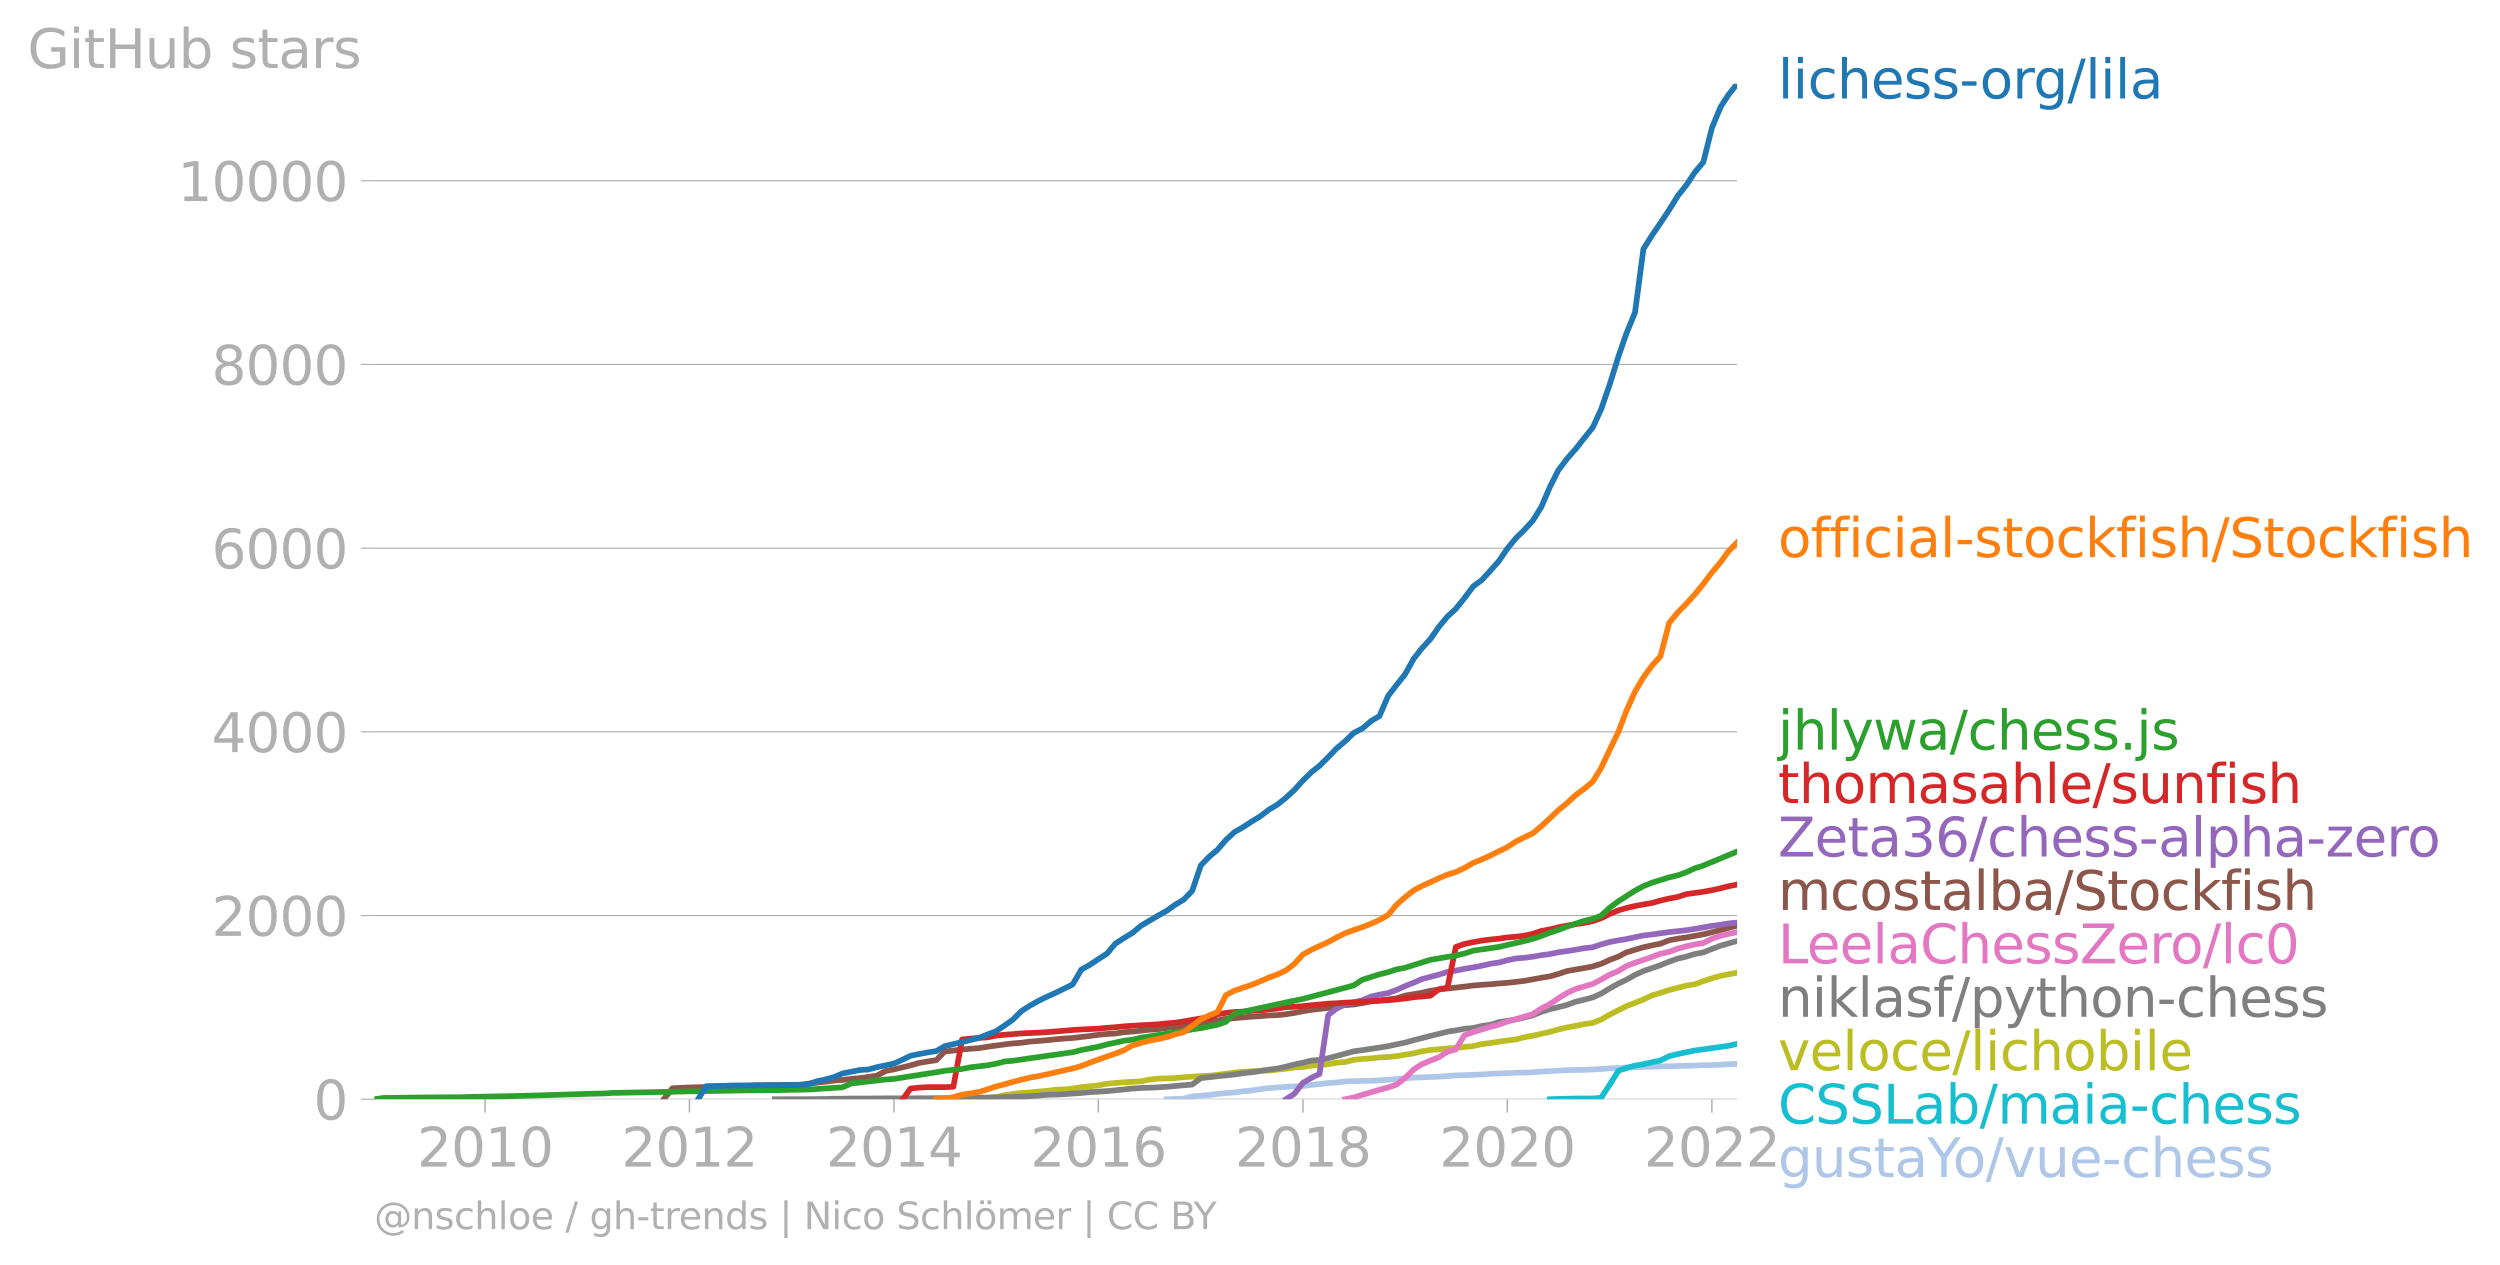 <svg xmlns:xlink="http://www.w3.org/1999/xlink" width="873.479" height="442.11" viewBox="0 0 655.109 331.582" xmlns="http://www.w3.org/2000/svg"><defs><style>*{stroke-linejoin:round;stroke-linecap:butt}</style></defs><g id="figure_1"><path d="M0 331.582h655.109V0H0v331.582z" style="fill:none" id="patch_1"/><g id="axes_1"><path d="M98.073 288.055h357.12V21.943H98.073v266.112z" style="fill:none" id="patch_2"/><g id="matplotlib.axis_1"><g id="xtick_1"><g id="line2d_1"><defs><path id="m189b2fe881" d="M0 0v3.5" style="stroke:#b0b0b0;stroke-width:.4"/></defs><use xlink:href="#m189b2fe881" x="127.118" y="288.055" style="fill:#b0b0b0;stroke:#b0b0b0;stroke-width:.4"/></g><g style="fill:#b0b0b0" transform="matrix(.14 0 0 -.14 109.303 305.693)" id="text_1"><defs><path id="DejaVuSans-32" d="M1228 531h2203V0H469v531q359 372 979 998 621 627 780 809 303 340 423 576 121 236 121 464 0 372-261 606-261 235-680 235-297 0-627-103-329-103-704-313v638q381 153 712 231 332 78 607 78 725 0 1156-363 431-362 431-968 0-288-108-546-107-257-392-607-78-91-497-524-418-433-1181-1211z" transform="scale(.016)"/><path id="DejaVuSans-30" d="M2034 4250q-487 0-733-480-245-479-245-1442 0-959 245-1439 246-480 733-480 491 0 736 480 246 480 246 1439 0 963-246 1442-245 480-736 480zm0 500q785 0 1199-621 414-620 414-1801 0-1178-414-1799Q2819-91 2034-91q-784 0-1198 620-414 621-414 1799 0 1181 414 1801 414 621 1198 621z" transform="scale(.016)"/><path id="DejaVuSans-31" d="M794 531h1031v3560L703 3866v575l1116 225h631V531h1031V0H794v531z" transform="scale(.016)"/></defs><use xlink:href="#DejaVuSans-32"/><use xlink:href="#DejaVuSans-30" x="63.623"/><use xlink:href="#DejaVuSans-31" x="127.246"/><use xlink:href="#DejaVuSans-30" x="190.869"/></g></g><g id="xtick_2"><use xlink:href="#m189b2fe881" x="180.66" y="288.055" style="fill:#b0b0b0;stroke:#b0b0b0;stroke-width:.4" id="line2d_2"/><g style="fill:#b0b0b0" transform="matrix(.14 0 0 -.14 162.845 305.693)" id="text_2"><use xlink:href="#DejaVuSans-32"/><use xlink:href="#DejaVuSans-30" x="63.623"/><use xlink:href="#DejaVuSans-31" x="127.246"/><use xlink:href="#DejaVuSans-32" x="190.869"/></g></g><g id="xtick_3"><use xlink:href="#m189b2fe881" x="234.276" y="288.055" style="fill:#b0b0b0;stroke:#b0b0b0;stroke-width:.4" id="line2d_3"/><g style="fill:#b0b0b0" transform="matrix(.14 0 0 -.14 216.461 305.693)" id="text_3"><defs><path id="DejaVuSans-34" d="M2419 4116 825 1625h1594v2491zm-166 550h794V1625h666v-525h-666V0h-628v1100H313v609l1940 2957z" transform="scale(.016)"/></defs><use xlink:href="#DejaVuSans-32"/><use xlink:href="#DejaVuSans-30" x="63.623"/><use xlink:href="#DejaVuSans-31" x="127.246"/><use xlink:href="#DejaVuSans-34" x="190.869"/></g></g><g id="xtick_4"><use xlink:href="#m189b2fe881" x="287.818" y="288.055" style="fill:#b0b0b0;stroke:#b0b0b0;stroke-width:.4" id="line2d_4"/><g style="fill:#b0b0b0" transform="matrix(.14 0 0 -.14 270.003 305.693)" id="text_4"><defs><path id="DejaVuSans-36" d="M2113 2584q-425 0-674-291-248-290-248-796 0-503 248-796 249-292 674-292t673 292q248 293 248 796 0 506-248 796-248 291-673 291zm1253 1979v-575q-238 112-480 171-242 60-480 60-625 0-955-422-329-422-376-1275 184 272 462 417 279 145 613 145 703 0 1111-427 408-426 408-1160 0-719-425-1154Q2819-91 2113-91q-810 0-1238 620-428 621-428 1799 0 1106 525 1764t1409 658q238 0 480-47t505-140z" transform="scale(.016)"/></defs><use xlink:href="#DejaVuSans-32"/><use xlink:href="#DejaVuSans-30" x="63.623"/><use xlink:href="#DejaVuSans-31" x="127.246"/><use xlink:href="#DejaVuSans-36" x="190.869"/></g></g><g id="xtick_5"><use xlink:href="#m189b2fe881" x="341.434" y="288.055" style="fill:#b0b0b0;stroke:#b0b0b0;stroke-width:.4" id="line2d_5"/><g style="fill:#b0b0b0" transform="matrix(.14 0 0 -.14 323.619 305.693)" id="text_5"><defs><path id="DejaVuSans-38" d="M2034 2216q-450 0-708-241-257-241-257-662 0-422 257-663 258-241 708-241t709 242q260 243 260 662 0 421-258 662-257 241-711 241zm-631 268q-406 100-633 378-226 279-226 679 0 559 398 884 399 325 1092 325 697 0 1094-325t397-884q0-400-227-679-226-278-629-378 456-106 710-416 255-309 255-755 0-679-414-1042Q2806-91 2034-91q-771 0-1186 362-414 363-414 1042 0 446 256 755 257 310 713 416zm-231 997q0-362 226-565 227-203 636-203 407 0 636 203 230 203 230 565 0 363-230 566-229 203-636 203-409 0-636-203-226-203-226-566z" transform="scale(.016)"/></defs><use xlink:href="#DejaVuSans-32"/><use xlink:href="#DejaVuSans-30" x="63.623"/><use xlink:href="#DejaVuSans-31" x="127.246"/><use xlink:href="#DejaVuSans-38" x="190.869"/></g></g><g id="xtick_6"><use xlink:href="#m189b2fe881" x="394.976" y="288.055" style="fill:#b0b0b0;stroke:#b0b0b0;stroke-width:.4" id="line2d_6"/><g style="fill:#b0b0b0" transform="matrix(.14 0 0 -.14 377.161 305.693)" id="text_6"><use xlink:href="#DejaVuSans-32"/><use xlink:href="#DejaVuSans-30" x="63.623"/><use xlink:href="#DejaVuSans-32" x="127.246"/><use xlink:href="#DejaVuSans-30" x="190.869"/></g></g><g id="xtick_7"><use xlink:href="#m189b2fe881" x="448.592" y="288.055" style="fill:#b0b0b0;stroke:#b0b0b0;stroke-width:.4" id="line2d_7"/><g style="fill:#b0b0b0" transform="matrix(.14 0 0 -.14 430.777 305.693)" id="text_7"><use xlink:href="#DejaVuSans-32"/><use xlink:href="#DejaVuSans-30" x="63.623"/><use xlink:href="#DejaVuSans-32" x="127.246"/><use xlink:href="#DejaVuSans-32" x="190.869"/></g></g></g><g id="matplotlib.axis_2"><g id="ytick_1"><path d="M98.073 288.055h357.12" clip-path="url(#pb803465812)" style="fill:none;stroke:#b0b0b0;stroke-width:.3;stroke-linecap:square" id="line2d_8"/><g id="line2d_9"><defs><path id="me5c40f51d9" d="M0 0h-3.5" style="stroke:#b0b0b0;stroke-width:.3"/></defs><use xlink:href="#me5c40f51d9" x="98.073" y="288.055" style="fill:#b0b0b0;stroke:#b0b0b0;stroke-width:.3"/></g><use xlink:href="#DejaVuSans-30" style="fill:#b0b0b0" transform="matrix(.14 0 0 -.14 82.166 293.374)" id="text_8"/></g><g id="ytick_2"><path d="M98.073 239.916h357.12" clip-path="url(#pb803465812)" style="fill:none;stroke:#b0b0b0;stroke-width:.3;stroke-linecap:square" id="line2d_10"/><use xlink:href="#me5c40f51d9" x="98.073" y="239.916" style="fill:#b0b0b0;stroke:#b0b0b0;stroke-width:.3" id="line2d_11"/><g style="fill:#b0b0b0" transform="matrix(.14 0 0 -.14 55.443 245.235)" id="text_9"><use xlink:href="#DejaVuSans-32"/><use xlink:href="#DejaVuSans-30" x="63.623"/><use xlink:href="#DejaVuSans-30" x="127.246"/><use xlink:href="#DejaVuSans-30" x="190.869"/></g></g><g id="ytick_3"><path d="M98.073 191.777h357.12" clip-path="url(#pb803465812)" style="fill:none;stroke:#b0b0b0;stroke-width:.3;stroke-linecap:square" id="line2d_12"/><use xlink:href="#me5c40f51d9" x="98.073" y="191.777" style="fill:#b0b0b0;stroke:#b0b0b0;stroke-width:.3" id="line2d_13"/><g style="fill:#b0b0b0" transform="matrix(.14 0 0 -.14 55.443 197.096)" id="text_10"><use xlink:href="#DejaVuSans-34"/><use xlink:href="#DejaVuSans-30" x="63.623"/><use xlink:href="#DejaVuSans-30" x="127.246"/><use xlink:href="#DejaVuSans-30" x="190.869"/></g></g><g id="ytick_4"><path d="M98.073 143.638h357.12" clip-path="url(#pb803465812)" style="fill:none;stroke:#b0b0b0;stroke-width:.3;stroke-linecap:square" id="line2d_14"/><use xlink:href="#me5c40f51d9" x="98.073" y="143.638" style="fill:#b0b0b0;stroke:#b0b0b0;stroke-width:.3" id="line2d_15"/><g style="fill:#b0b0b0" transform="matrix(.14 0 0 -.14 55.443 148.957)" id="text_11"><use xlink:href="#DejaVuSans-36"/><use xlink:href="#DejaVuSans-30" x="63.623"/><use xlink:href="#DejaVuSans-30" x="127.246"/><use xlink:href="#DejaVuSans-30" x="190.869"/></g></g><g id="ytick_5"><path d="M98.073 95.5h357.12" clip-path="url(#pb803465812)" style="fill:none;stroke:#b0b0b0;stroke-width:.3;stroke-linecap:square" id="line2d_16"/><use xlink:href="#me5c40f51d9" x="98.073" y="95.5" style="fill:#b0b0b0;stroke:#b0b0b0;stroke-width:.3" id="line2d_17"/><g style="fill:#b0b0b0" transform="matrix(.14 0 0 -.14 55.443 100.818)" id="text_12"><use xlink:href="#DejaVuSans-38"/><use xlink:href="#DejaVuSans-30" x="63.623"/><use xlink:href="#DejaVuSans-30" x="127.246"/><use xlink:href="#DejaVuSans-30" x="190.869"/></g></g><g id="ytick_6"><path d="M98.073 47.36h357.12" clip-path="url(#pb803465812)" style="fill:none;stroke:#b0b0b0;stroke-width:.3;stroke-linecap:square" id="line2d_18"/><use xlink:href="#me5c40f51d9" x="98.073" y="47.361" style="fill:#b0b0b0;stroke:#b0b0b0;stroke-width:.3" id="line2d_19"/><g style="fill:#b0b0b0" transform="matrix(.14 0 0 -.14 46.536 52.68)" id="text_13"><use xlink:href="#DejaVuSans-31"/><use xlink:href="#DejaVuSans-30" x="63.623"/><use xlink:href="#DejaVuSans-30" x="127.246"/><use xlink:href="#DejaVuSans-30" x="190.869"/><use xlink:href="#DejaVuSans-30" x="254.492"/></g></g><g style="fill:#b0b0b0" transform="matrix(.14 0 0 -.14 7.2 17.838)" id="text_14"><defs><path id="DejaVuSans-47" d="M3809 666v1253H2778v519h1656V434q-365-259-806-392-440-133-940-133-1094 0-1712 639-617 640-617 1780 0 1144 617 1783 618 639 1712 639 456 0 867-113 411-112 758-331v-672q-350 297-744 447t-828 150q-857 0-1287-478-429-478-429-1425 0-944 429-1422 430-478 1287-478 334 0 596 58 263 58 472 180z" transform="scale(.016)"/><path id="DejaVuSans-69" d="M603 3500h575V0H603v3500zm0 1363h575v-729H603v729z" transform="scale(.016)"/><path id="DejaVuSans-74" d="M1172 4494v-994h1184v-447H1172V1153q0-428 117-550t477-122h590V0h-590q-666 0-919 248-253 249-253 905v1900H172v447h422v994h578z" transform="scale(.016)"/><path id="DejaVuSans-48" d="M628 4666h631V2753h2294v1913h631V0h-631v2222H1259V0H628v4666z" transform="scale(.016)"/><path id="DejaVuSans-75" d="M544 1381v2119h575V1403q0-497 193-746 194-248 582-248 465 0 735 297 271 297 271 810v1984h575V0h-575v538q-209-319-486-474-276-155-642-155-603 0-916 375-312 375-312 1097zm1447 2203z" transform="scale(.016)"/><path id="DejaVuSans-62" d="M3116 1747q0 634-261 995t-717 361q-457 0-718-361t-261-995q0-634 261-995t718-361q456 0 717 361t261 995zM1159 2969q182 312 458 463 277 152 661 152 638 0 1036-506 399-506 399-1331T3314 415Q2916-91 2278-91q-384 0-661 152-276 152-458 464V0H581v4863h578V2969z" transform="scale(.016)"/><path id="DejaVuSans-73" d="M2834 3397v-544q-243 125-506 187-262 63-544 63-428 0-642-131t-214-394q0-200 153-314t616-217l197-44q612-131 870-370t258-667q0-488-386-773Q2250-91 1575-91q-281 0-586 55T347 128v594q319-166 628-249 309-82 613-82 406 0 624 139 219 139 219 392 0 234-158 359-157 125-692 241l-200 47q-534 112-772 345-237 233-237 639 0 494 350 762 350 269 994 269 318 0 599-47 282-46 519-140z" transform="scale(.016)"/><path id="DejaVuSans-61" d="M2194 1759q-697 0-966-159t-269-544q0-306 202-486 202-179 548-179 479 0 768 339t289 901v128h-572zm1147 238V0h-575v531q-197-318-491-470T1556-91q-537 0-855 302-317 302-317 808 0 590 395 890 396 300 1180 300h807v57q0 397-261 614t-733 217q-300 0-585-72-284-72-546-216v532q315 122 612 182 297 61 578 61 760 0 1135-394 375-393 375-1193z" transform="scale(.016)"/><path id="DejaVuSans-72" d="M2631 2963q-97 56-211 82-114 27-251 27-488 0-749-317t-261-911V0H581v3500h578v-544q182 319 472 473 291 155 707 155 59 0 131-8 72-7 159-23l3-590z" transform="scale(.016)"/></defs><use xlink:href="#DejaVuSans-47"/><use xlink:href="#DejaVuSans-69" x="77.49"/><use xlink:href="#DejaVuSans-74" x="105.273"/><use xlink:href="#DejaVuSans-48" x="144.482"/><use xlink:href="#DejaVuSans-75" x="219.678"/><use xlink:href="#DejaVuSans-62" x="283.057"/><use xlink:href="#DejaVuSans-20" x="346.533"/><use xlink:href="#DejaVuSans-73" x="378.32"/><use xlink:href="#DejaVuSans-74" x="430.42"/><use xlink:href="#DejaVuSans-61" x="469.629"/><use xlink:href="#DejaVuSans-72" x="530.908"/><use xlink:href="#DejaVuSans-73" x="572.021"/></g></g><path d="m305.715 288.055 2.2-.072 2.274-.096 2.2-.602 2.274-.144 2.274-.217 2.053-.265 2.274-.216 2.2-.169 2.274-.313 2.2-.192 2.274-.361 2.274-.29 2.2-.144 2.274-.144 2.2-.169 2.274-.072 2.274-.313 2.053-.192 2.274-.265 2.2-.168 2.274-.265 2.2-.072 2.274-.073 2.274-.024 2.2-.096 2.274-.193 2.2-.144 2.274-.217 2.274-.192 2.054-.072 2.273-.073 2.2-.096 2.274-.144 2.2-.193 2.274-.072 2.274-.072 2.2-.097 2.274-.168 2.2-.096 2.274-.073 2.274-.12 2.127-.024 2.274-.096 2.2-.169 2.274-.12 2.2-.144 2.274-.12 2.274-.049 2.2-.024 2.274-.096 2.2-.12 2.274-.193 2.274-.048 2.053-.169 2.274-.048 2.2-.12 2.274-.048 2.2-.073 2.274-.024 2.274-.096 2.2-.024 2.274-.072 2.2-.097 2.274-.024 2.274-.12 2.053-.096 2.274-.12" clip-path="url(#pb803465812)" style="fill:none;stroke:#aec7e8;stroke-width:1.5;stroke-linecap:square" id="line2d_20"/><path d="m406.125 288.055 2.2-.096 2.274-.048 2.274-.048 2.2-.024h2.274l2.2-.145 2.274-3.49 2.274-3.61 2.053-.722 2.274-.626 2.2-.361 2.274-.53 2.2-.433 2.274-1.18 2.274-.529 2.2-.481 2.274-.458 2.2-.288 2.274-.337 2.274-.313 2.053-.29 2.274-.505" clip-path="url(#pb803465812)" style="fill:none;stroke:#17becf;stroke-width:1.5;stroke-linecap:square" id="line2d_21"/><path d="m243.077 288.055 2.274-.096 2.2-.072 2.274-.048 2.274-.097 2.2-.072h2.274l2.2-.024 2.274-.193 2.274-.48 2.054-.314 2.273-.265 2.2-.12 2.274-.24 2.2-.17 2.274-.288 2.274-.096 2.2-.217 2.274-.385 2.2-.217 2.274-.24 2.274-.434 2.127-.192 2.274-.193 2.2-.12 2.274-.12 2.2-.458 2.274-.264 2.274-.049 2.2-.096 2.274-.216 2.2-.145 2.274-.144 2.274-.12 2.053-.193 2.274-.313 2.2-.289 2.274-.217 2.2-.144 2.274-.096 2.274-.097 2.2-.216 2.274-.24 2.2-.338 2.274-.144 2.274-.337 2.053-.145 2.274-.24 2.2-.385 2.274-.193 2.2-.554 2.274-.24 2.274-.145 2.2-.24 2.274-.12 2.2-.217 2.274-.385 2.274-.362 2.054-.529 2.273-.361 2.2-.169 2.274-.24 2.2-.145 2.274-.216 2.274-.241 2.2-.505 2.274-.29 2.2-.36 2.274-.313 2.274-.29 2.127-.553 2.274-.409 2.2-.505 2.274-.506 2.2-.602 2.274-.553 2.274-.41 2.2-.457 2.274-.313 2.2-.89 2.274-1.3 2.274-1.155 2.053-1.06 2.274-.866 2.2-.866 2.274-1.083 2.2-.674 2.274-.722 2.274-.602 2.2-.554 2.274-.36 2.2-.82 2.274-.745 2.274-.65 2.053-.41 2.274-.409" clip-path="url(#pb803465812)" style="fill:none;stroke:#bcbd22;stroke-width:1.5;stroke-linecap:square" id="line2d_22"/><g style="fill:#1f77b4" transform="matrix(.14 0 0 -.14 465.907 25.806)" id="text_15"><defs><path id="DejaVuSans-6c" d="M603 4863h575V0H603v4863z" transform="scale(.016)"/><path id="DejaVuSans-63" d="M3122 3366v-538q-244 135-489 202t-495 67q-560 0-870-355-309-354-309-995t309-996q310-354 870-354 250 0 495 67t489 202V134Q2881 22 2623-34q-257-57-548-57-791 0-1257 497-465 497-465 1341 0 856 470 1346 471 491 1290 491 265 0 518-55 253-54 491-163z" transform="scale(.016)"/><path id="DejaVuSans-68" d="M3513 2113V0h-575v2094q0 497-194 743-194 247-581 247-466 0-735-297-269-296-269-809V0H581v4863h578V2956q207 316 486 472 280 156 646 156 603 0 912-373 310-373 310-1098z" transform="scale(.016)"/><path id="DejaVuSans-65" d="M3597 1894v-281H953q38-594 358-905t892-311q331 0 642 81t618 244V178Q3153 47 2828-22t-659-69q-838 0-1327 487-489 488-489 1320 0 859 464 1363 464 505 1252 505 706 0 1117-455 411-454 411-1235zm-575 169q-6 471-264 752-258 282-683 282-481 0-770-272t-333-766l2050 4z" transform="scale(.016)"/><path id="DejaVuSans-2d" d="M313 2009h1684v-512H313v512z" transform="scale(.016)"/><path id="DejaVuSans-6f" d="M1959 3097q-462 0-731-361t-269-989q0-628 267-989 268-361 733-361 460 0 728 362 269 363 269 988 0 622-269 986-268 364-728 364zm0 487q750 0 1178-488 429-487 429-1349 0-859-429-1349Q2709-91 1959-91q-753 0-1180 489-426 490-426 1349 0 862 426 1349 427 488 1180 488z" transform="scale(.016)"/><path id="DejaVuSans-67" d="M2906 1791q0 625-258 968-257 344-723 344-462 0-720-344-258-343-258-968 0-622 258-966t720-344q466 0 723 344 258 344 258 966zm575-1357q0-893-397-1329-396-436-1215-436-303 0-572 45t-522 139v559q253-137 500-202 247-66 503-66 566 0 847 295t281 892v285q-178-310-456-463T1784 0Q1141 0 747 490 353 981 353 1791q0 812 394 1302 394 491 1037 491 388 0 666-153t456-462v531h575V434z" transform="scale(.016)"/><path id="DejaVuSans-2f" d="M1625 4666h531L531-594H0l1625 5260z" transform="scale(.016)"/></defs><use xlink:href="#DejaVuSans-6c"/><use xlink:href="#DejaVuSans-69" x="27.783"/><use xlink:href="#DejaVuSans-63" x="55.566"/><use xlink:href="#DejaVuSans-68" x="110.547"/><use xlink:href="#DejaVuSans-65" x="173.926"/><use xlink:href="#DejaVuSans-73" x="235.449"/><use xlink:href="#DejaVuSans-73" x="287.549"/><use xlink:href="#DejaVuSans-2d" x="339.648"/><use xlink:href="#DejaVuSans-6f" x="377.607"/><use xlink:href="#DejaVuSans-72" x="438.789"/><use xlink:href="#DejaVuSans-67" x="478.152"/><use xlink:href="#DejaVuSans-2f" x="541.629"/><use xlink:href="#DejaVuSans-6c" x="575.32"/><use xlink:href="#DejaVuSans-69" x="603.104"/><use xlink:href="#DejaVuSans-6c" x="630.887"/><use xlink:href="#DejaVuSans-61" x="658.67"/></g><g style="fill:#ff7f0e" transform="matrix(.14 0 0 -.14 465.907 145.985)" id="text_16"><defs><path id="DejaVuSans-66" d="M2375 4863v-479h-550q-309 0-430-125-120-125-120-450v-309h947v-447h-947V0H697v3053H147v447h550v244q0 584 272 851 272 268 862 268h544z" transform="scale(.016)"/><path id="DejaVuSans-6b" d="M581 4863h578V1991l1716 1509h734L1753 1863 3688 0h-750L1159 1709V0H581v4863z" transform="scale(.016)"/><path id="DejaVuSans-53" d="M3425 4513v-616q-359 172-678 256-319 85-616 85-515 0-795-200t-280-569q0-310 186-468 186-157 705-254l381-78q706-135 1042-474t336-907q0-679-455-1029Q2797-91 1919-91q-331 0-705 75-373 75-773 222v650q384-215 753-325 369-109 725-109 540 0 834 212 294 213 294 607 0 343-211 537t-692 291l-385 75q-706 140-1022 440-315 300-315 835 0 619 436 975t1201 356q329 0 669-60 341-59 697-177z" transform="scale(.016)"/></defs><use xlink:href="#DejaVuSans-6f"/><use xlink:href="#DejaVuSans-66" x="61.182"/><use xlink:href="#DejaVuSans-66" x="96.387"/><use xlink:href="#DejaVuSans-69" x="131.592"/><use xlink:href="#DejaVuSans-63" x="159.375"/><use xlink:href="#DejaVuSans-69" x="214.355"/><use xlink:href="#DejaVuSans-61" x="242.139"/><use xlink:href="#DejaVuSans-6c" x="303.418"/><use xlink:href="#DejaVuSans-2d" x="331.201"/><use xlink:href="#DejaVuSans-73" x="367.285"/><use xlink:href="#DejaVuSans-74" x="419.385"/><use xlink:href="#DejaVuSans-6f" x="458.594"/><use xlink:href="#DejaVuSans-63" x="519.775"/><use xlink:href="#DejaVuSans-6b" x="574.756"/><use xlink:href="#DejaVuSans-66" x="632.666"/><use xlink:href="#DejaVuSans-69" x="667.871"/><use xlink:href="#DejaVuSans-73" x="695.654"/><use xlink:href="#DejaVuSans-68" x="747.754"/><use xlink:href="#DejaVuSans-2f" x="811.133"/><use xlink:href="#DejaVuSans-53" x="844.824"/><use xlink:href="#DejaVuSans-74" x="908.301"/><use xlink:href="#DejaVuSans-6f" x="947.51"/><use xlink:href="#DejaVuSans-63" x="1008.691"/><use xlink:href="#DejaVuSans-6b" x="1063.672"/><use xlink:href="#DejaVuSans-66" x="1121.582"/><use xlink:href="#DejaVuSans-69" x="1156.787"/><use xlink:href="#DejaVuSans-73" x="1184.57"/><use xlink:href="#DejaVuSans-68" x="1236.67"/></g><g style="fill:#2ca02c" transform="matrix(.14 0 0 -.14 465.907 196.444)" id="text_17"><defs><path id="DejaVuSans-6a" d="M603 3500h575V-63q0-668-255-968-254-300-820-300h-219v487H38q328 0 446 152Q603-541 603-63v3563zm0 1363h575v-729H603v729z" transform="scale(.016)"/><path id="DejaVuSans-79" d="M2059-325q-243-625-475-815-231-191-618-191H506v481h338q237 0 368 113 132 112 291 531l103 262L191 3500h609L1894 763l1094 2737h609L2059-325z" transform="scale(.016)"/><path id="DejaVuSans-77" d="M269 3500h575l719-2731 715 2731h678l719-2731 716 2731h575L4050 0h-678l-753 2869L1863 0h-679L269 3500z" transform="scale(.016)"/><path id="DejaVuSans-2e" d="M684 794h660V0H684v794z" transform="scale(.016)"/></defs><use xlink:href="#DejaVuSans-6a"/><use xlink:href="#DejaVuSans-68" x="27.783"/><use xlink:href="#DejaVuSans-6c" x="91.162"/><use xlink:href="#DejaVuSans-79" x="118.945"/><use xlink:href="#DejaVuSans-77" x="178.125"/><use xlink:href="#DejaVuSans-61" x="259.912"/><use xlink:href="#DejaVuSans-2f" x="321.191"/><use xlink:href="#DejaVuSans-63" x="354.883"/><use xlink:href="#DejaVuSans-68" x="409.863"/><use xlink:href="#DejaVuSans-65" x="473.242"/><use xlink:href="#DejaVuSans-73" x="534.766"/><use xlink:href="#DejaVuSans-73" x="586.865"/><use xlink:href="#DejaVuSans-2e" x="638.965"/><use xlink:href="#DejaVuSans-6a" x="670.752"/><use xlink:href="#DejaVuSans-73" x="698.535"/></g><g style="fill:#d62728" transform="matrix(.14 0 0 -.14 465.907 210.444)" id="text_18"><defs><path id="DejaVuSans-6d" d="M3328 2828q216 388 516 572t706 184q547 0 844-383 297-382 297-1088V0h-578v2094q0 503-179 746-178 244-543 244-447 0-707-297-259-296-259-809V0h-578v2094q0 506-178 748t-550 242q-441 0-701-298-259-298-259-808V0H581v3500h578v-544q197 322 472 475t653 153q382 0 649-194 267-193 395-562z" transform="scale(.016)"/><path id="DejaVuSans-6e" d="M3513 2113V0h-575v2094q0 497-194 743-194 247-581 247-466 0-735-297-269-296-269-809V0H581v3500h578v-544q207 316 486 472 280 156 646 156 603 0 912-373 310-373 310-1098z" transform="scale(.016)"/></defs><use xlink:href="#DejaVuSans-74"/><use xlink:href="#DejaVuSans-68" x="39.209"/><use xlink:href="#DejaVuSans-6f" x="102.588"/><use xlink:href="#DejaVuSans-6d" x="163.77"/><use xlink:href="#DejaVuSans-61" x="261.182"/><use xlink:href="#DejaVuSans-73" x="322.461"/><use xlink:href="#DejaVuSans-61" x="374.561"/><use xlink:href="#DejaVuSans-68" x="435.84"/><use xlink:href="#DejaVuSans-6c" x="499.219"/><use xlink:href="#DejaVuSans-65" x="527.002"/><use xlink:href="#DejaVuSans-2f" x="588.525"/><use xlink:href="#DejaVuSans-73" x="622.217"/><use xlink:href="#DejaVuSans-75" x="674.316"/><use xlink:href="#DejaVuSans-6e" x="737.695"/><use xlink:href="#DejaVuSans-66" x="801.074"/><use xlink:href="#DejaVuSans-69" x="836.279"/><use xlink:href="#DejaVuSans-73" x="864.063"/><use xlink:href="#DejaVuSans-68" x="916.162"/></g><g style="fill:#9467bd" transform="matrix(.14 0 0 -.14 465.907 224.444)" id="text_19"><defs><path id="DejaVuSans-5a" d="M359 4666h3666v-482L1075 531h3022V0H288v481l2950 3653H359v532z" transform="scale(.016)"/><path id="DejaVuSans-33" d="M2597 2516q453-97 707-404 255-306 255-756 0-690-475-1069Q2609-91 1734-91q-293 0-604 58T488 141v609q262-153 574-231 313-78 654-78 593 0 904 234t311 681q0 413-289 645-289 233-804 233h-544v519h569q465 0 712 186t247 536q0 359-255 551-254 193-729 193-260 0-557-57-297-56-653-174v562q360 100 674 150t592 50q719 0 1137-327 419-326 419-882 0-388-222-655t-631-370z" transform="scale(.016)"/><path id="DejaVuSans-70" d="M1159 525v-1856H581v4831h578v-531q182 312 458 463 277 152 661 152 638 0 1036-506 399-506 399-1331T3314 415Q2916-91 2278-91q-384 0-661 152-276 152-458 464zm1957 1222q0 634-261 995t-717 361q-457 0-718-361t-261-995q0-634 261-995t718-361q456 0 717 361t261 995z" transform="scale(.016)"/><path id="DejaVuSans-7a" d="M353 3500h2731v-525L922 459h2162V0H275v525l2163 2516H353v459z" transform="scale(.016)"/></defs><use xlink:href="#DejaVuSans-5a"/><use xlink:href="#DejaVuSans-65" x="68.506"/><use xlink:href="#DejaVuSans-74" x="130.029"/><use xlink:href="#DejaVuSans-61" x="169.238"/><use xlink:href="#DejaVuSans-33" x="230.518"/><use xlink:href="#DejaVuSans-36" x="294.141"/><use xlink:href="#DejaVuSans-2f" x="357.764"/><use xlink:href="#DejaVuSans-63" x="391.455"/><use xlink:href="#DejaVuSans-68" x="446.436"/><use xlink:href="#DejaVuSans-65" x="509.814"/><use xlink:href="#DejaVuSans-73" x="571.338"/><use xlink:href="#DejaVuSans-73" x="623.438"/><use xlink:href="#DejaVuSans-2d" x="675.537"/><use xlink:href="#DejaVuSans-61" x="711.621"/><use xlink:href="#DejaVuSans-6c" x="772.9"/><use xlink:href="#DejaVuSans-70" x="800.684"/><use xlink:href="#DejaVuSans-68" x="864.16"/><use xlink:href="#DejaVuSans-61" x="927.539"/><use xlink:href="#DejaVuSans-2d" x="988.818"/><use xlink:href="#DejaVuSans-7a" x="1024.902"/><use xlink:href="#DejaVuSans-65" x="1077.393"/><use xlink:href="#DejaVuSans-72" x="1138.916"/><use xlink:href="#DejaVuSans-6f" x="1177.779"/></g><g style="fill:#8c564b" transform="matrix(.14 0 0 -.14 465.907 238.444)" id="text_20"><use xlink:href="#DejaVuSans-6d"/><use xlink:href="#DejaVuSans-63" x="97.412"/><use xlink:href="#DejaVuSans-6f" x="152.393"/><use xlink:href="#DejaVuSans-73" x="213.574"/><use xlink:href="#DejaVuSans-74" x="265.674"/><use xlink:href="#DejaVuSans-61" x="304.883"/><use xlink:href="#DejaVuSans-6c" x="366.162"/><use xlink:href="#DejaVuSans-62" x="393.945"/><use xlink:href="#DejaVuSans-61" x="457.422"/><use xlink:href="#DejaVuSans-2f" x="518.701"/><use xlink:href="#DejaVuSans-53" x="552.393"/><use xlink:href="#DejaVuSans-74" x="615.869"/><use xlink:href="#DejaVuSans-6f" x="655.078"/><use xlink:href="#DejaVuSans-63" x="716.26"/><use xlink:href="#DejaVuSans-6b" x="771.24"/><use xlink:href="#DejaVuSans-66" x="829.15"/><use xlink:href="#DejaVuSans-69" x="864.355"/><use xlink:href="#DejaVuSans-73" x="892.139"/><use xlink:href="#DejaVuSans-68" x="944.238"/></g><g style="fill:#e377c2" transform="matrix(.14 0 0 -.14 465.907 252.444)" id="text_21"><defs><path id="DejaVuSans-4c" d="M628 4666h631V531h2272V0H628v4666z" transform="scale(.016)"/><path id="DejaVuSans-43" d="M4122 4306v-665q-319 297-680 443-361 147-767 147-800 0-1225-489t-425-1414q0-922 425-1411t1225-489q406 0 767 147t680 444V359q-331-225-702-338-370-112-782-112-1060 0-1670 648-609 649-609 1771 0 1125 609 1773 610 649 1670 649 418 0 788-111 371-111 696-333z" transform="scale(.016)"/></defs><use xlink:href="#DejaVuSans-4c"/><use xlink:href="#DejaVuSans-65" x="53.963"/><use xlink:href="#DejaVuSans-65" x="115.486"/><use xlink:href="#DejaVuSans-6c" x="177.01"/><use xlink:href="#DejaVuSans-61" x="204.793"/><use xlink:href="#DejaVuSans-43" x="266.072"/><use xlink:href="#DejaVuSans-68" x="335.896"/><use xlink:href="#DejaVuSans-65" x="399.275"/><use xlink:href="#DejaVuSans-73" x="460.799"/><use xlink:href="#DejaVuSans-73" x="512.898"/><use xlink:href="#DejaVuSans-5a" x="564.998"/><use xlink:href="#DejaVuSans-65" x="633.504"/><use xlink:href="#DejaVuSans-72" x="695.027"/><use xlink:href="#DejaVuSans-6f" x="733.891"/><use xlink:href="#DejaVuSans-2f" x="795.072"/><use xlink:href="#DejaVuSans-6c" x="828.764"/><use xlink:href="#DejaVuSans-63" x="856.547"/><use xlink:href="#DejaVuSans-30" x="911.527"/></g><g style="fill:#7f7f7f" transform="matrix(.14 0 0 -.14 465.907 266.444)" id="text_22"><use xlink:href="#DejaVuSans-6e"/><use xlink:href="#DejaVuSans-69" x="63.379"/><use xlink:href="#DejaVuSans-6b" x="91.162"/><use xlink:href="#DejaVuSans-6c" x="149.072"/><use xlink:href="#DejaVuSans-61" x="176.855"/><use xlink:href="#DejaVuSans-73" x="238.135"/><use xlink:href="#DejaVuSans-66" x="290.234"/><use xlink:href="#DejaVuSans-2f" x="325.439"/><use xlink:href="#DejaVuSans-70" x="359.131"/><use xlink:href="#DejaVuSans-79" x="422.607"/><use xlink:href="#DejaVuSans-74" x="481.787"/><use xlink:href="#DejaVuSans-68" x="520.996"/><use xlink:href="#DejaVuSans-6f" x="584.375"/><use xlink:href="#DejaVuSans-6e" x="645.557"/><use xlink:href="#DejaVuSans-2d" x="708.936"/><use xlink:href="#DejaVuSans-63" x="745.02"/><use xlink:href="#DejaVuSans-68" x="800"/><use xlink:href="#DejaVuSans-65" x="863.379"/><use xlink:href="#DejaVuSans-73" x="924.902"/><use xlink:href="#DejaVuSans-73" x="977.002"/></g><g style="fill:#bcbd22" transform="matrix(.14 0 0 -.14 465.907 280.444)" id="text_23"><defs><path id="DejaVuSans-76" d="M191 3500h609L1894 563l1094 2937h609L2284 0h-781L191 3500z" transform="scale(.016)"/></defs><use xlink:href="#DejaVuSans-76"/><use xlink:href="#DejaVuSans-65" x="59.18"/><use xlink:href="#DejaVuSans-6c" x="120.703"/><use xlink:href="#DejaVuSans-6f" x="148.486"/><use xlink:href="#DejaVuSans-63" x="209.668"/><use xlink:href="#DejaVuSans-65" x="264.648"/><use xlink:href="#DejaVuSans-2f" x="326.172"/><use xlink:href="#DejaVuSans-6c" x="359.863"/><use xlink:href="#DejaVuSans-69" x="387.646"/><use xlink:href="#DejaVuSans-63" x="415.43"/><use xlink:href="#DejaVuSans-68" x="470.41"/><use xlink:href="#DejaVuSans-6f" x="533.789"/><use xlink:href="#DejaVuSans-62" x="594.971"/><use xlink:href="#DejaVuSans-69" x="658.447"/><use xlink:href="#DejaVuSans-6c" x="686.23"/><use xlink:href="#DejaVuSans-65" x="714.014"/></g><g style="fill:#17becf" transform="matrix(.14 0 0 -.14 465.907 294.444)" id="text_24"><use xlink:href="#DejaVuSans-43"/><use xlink:href="#DejaVuSans-53" x="69.824"/><use xlink:href="#DejaVuSans-53" x="133.301"/><use xlink:href="#DejaVuSans-4c" x="196.777"/><use xlink:href="#DejaVuSans-61" x="252.49"/><use xlink:href="#DejaVuSans-62" x="313.77"/><use xlink:href="#DejaVuSans-2f" x="377.246"/><use xlink:href="#DejaVuSans-6d" x="410.938"/><use xlink:href="#DejaVuSans-61" x="508.35"/><use xlink:href="#DejaVuSans-69" x="569.629"/><use xlink:href="#DejaVuSans-61" x="597.412"/><use xlink:href="#DejaVuSans-2d" x="658.691"/><use xlink:href="#DejaVuSans-63" x="694.775"/><use xlink:href="#DejaVuSans-68" x="749.756"/><use xlink:href="#DejaVuSans-65" x="813.135"/><use xlink:href="#DejaVuSans-73" x="874.658"/><use xlink:href="#DejaVuSans-73" x="926.758"/></g><g style="fill:#aec7e8" transform="matrix(.14 0 0 -.14 465.907 308.444)" id="text_25"><defs><path id="DejaVuSans-59" d="M-13 4666h679l1293-1919 1285 1919h678L2272 2222V0h-634v2222L-13 4666z" transform="scale(.016)"/></defs><use xlink:href="#DejaVuSans-67"/><use xlink:href="#DejaVuSans-75" x="63.477"/><use xlink:href="#DejaVuSans-73" x="126.855"/><use xlink:href="#DejaVuSans-74" x="178.955"/><use xlink:href="#DejaVuSans-61" x="218.164"/><use xlink:href="#DejaVuSans-59" x="279.443"/><use xlink:href="#DejaVuSans-6f" x="327.277"/><use xlink:href="#DejaVuSans-2f" x="388.459"/><use xlink:href="#DejaVuSans-76" x="422.15"/><use xlink:href="#DejaVuSans-75" x="481.33"/><use xlink:href="#DejaVuSans-65" x="544.709"/><use xlink:href="#DejaVuSans-2d" x="606.232"/><use xlink:href="#DejaVuSans-63" x="642.316"/><use xlink:href="#DejaVuSans-68" x="697.297"/><use xlink:href="#DejaVuSans-65" x="760.676"/><use xlink:href="#DejaVuSans-73" x="822.199"/><use xlink:href="#DejaVuSans-73" x="874.299"/></g><g style="fill:#b0b0b0" transform="matrix(.097 0 0 -.097 98.073 322.092)" id="text_26"><defs><path id="DejaVuSans-40" d="M2381 1678q0-447 222-702 222-254 610-254 384 0 604 256 221 256 221 700 0 438-225 695-225 258-607 258-378 0-602-256-223-256-223-697zm1703-934q-187-241-429-355t-564-114q-538 0-874 389t-336 1014q0 625 337 1015 338 391 873 391 322 0 565-117 244-117 428-354v409h447V722q457 69 714 417 258 349 258 902 0 334-99 628-98 294-298 544-325 409-792 626t-1017 217q-384 0-738-102-353-101-653-301-490-319-767-836-276-517-276-1120 0-497 179-932 180-434 521-765 328-325 759-495 431-171 922-171 403 0 792 136t714 389l281-347q-390-303-851-464t-936-161q-578 0-1091 205-512 205-912 595Q841 78 631 592q-209 514-209 1105 0 569 212 1084 213 516 607 907 403 396 931 607t1119 211q662 0 1229-272 568-271 952-771 234-307 357-666 124-359 124-744 0-822-497-1297T4084 263v481z" transform="scale(.016)"/><path id="DejaVuSans-64" d="M2906 2969v1894h575V0h-575v525q-181-312-458-464-276-152-664-152-634 0-1033 506-398 507-398 1332t398 1331q399 506 1033 506 388 0 664-152 277-151 458-463zM947 1747q0-634 261-995t717-361q456 0 718 361 263 361 263 995t-263 995q-262 361-718 361t-717-361q-261-361-261-995z" transform="scale(.016)"/><path id="DejaVuSans-7c" d="M1344 4891v-6400H813v6400h531z" transform="scale(.016)"/><path id="DejaVuSans-4e" d="M628 4666h850L3547 763v3903h612V0h-850L1241 3903V0H628v4666z" transform="scale(.016)"/><path id="DejaVuSans-f6" d="M1959 3097q-462 0-731-361t-269-989q0-628 267-989 268-361 733-361 460 0 728 362 269 363 269 988 0 622-269 986-268 364-728 364zm0 487q750 0 1178-488 429-487 429-1349 0-859-429-1349Q2709-91 1959-91q-753 0-1180 489-426 490-426 1349 0 862 426 1349 427 488 1180 488zm295 1266h634v-631h-634v631zm-1222 0h634v-631h-634v631z" transform="scale(.016)"/><path id="DejaVuSans-42" d="M1259 2228V519h1013q509 0 754 211 246 211 246 645 0 438-246 645-245 208-754 208H1259zm0 1919V2741h935q462 0 688 173 227 174 227 530 0 353-227 528-226 175-688 175h-935zm-631 519h1613q722 0 1112-300 391-300 391-853 0-429-200-682t-588-315q466-100 724-418 258-317 258-792 0-625-425-966Q3088 0 2303 0H628v4666z" transform="scale(.016)"/></defs><use xlink:href="#DejaVuSans-40"/><use xlink:href="#DejaVuSans-6e" x="100"/><use xlink:href="#DejaVuSans-73" x="163.379"/><use xlink:href="#DejaVuSans-63" x="215.479"/><use xlink:href="#DejaVuSans-68" x="270.459"/><use xlink:href="#DejaVuSans-6c" x="333.838"/><use xlink:href="#DejaVuSans-6f" x="361.621"/><use xlink:href="#DejaVuSans-65" x="422.803"/><use xlink:href="#DejaVuSans-20" x="484.326"/><use xlink:href="#DejaVuSans-2f" x="516.113"/><use xlink:href="#DejaVuSans-20" x="549.805"/><use xlink:href="#DejaVuSans-67" x="581.592"/><use xlink:href="#DejaVuSans-68" x="645.068"/><use xlink:href="#DejaVuSans-2d" x="708.447"/><use xlink:href="#DejaVuSans-74" x="744.531"/><use xlink:href="#DejaVuSans-72" x="783.74"/><use xlink:href="#DejaVuSans-65" x="822.604"/><use xlink:href="#DejaVuSans-6e" x="884.127"/><use xlink:href="#DejaVuSans-64" x="947.506"/><use xlink:href="#DejaVuSans-73" x="1010.982"/><use xlink:href="#DejaVuSans-20" x="1063.082"/><use xlink:href="#DejaVuSans-7c" x="1094.869"/><use xlink:href="#DejaVuSans-20" x="1128.561"/><use xlink:href="#DejaVuSans-4e" x="1160.348"/><use xlink:href="#DejaVuSans-69" x="1235.152"/><use xlink:href="#DejaVuSans-63" x="1262.936"/><use xlink:href="#DejaVuSans-6f" x="1317.916"/><use xlink:href="#DejaVuSans-20" x="1379.098"/><use xlink:href="#DejaVuSans-53" x="1410.885"/><use xlink:href="#DejaVuSans-63" x="1474.361"/><use xlink:href="#DejaVuSans-68" x="1529.342"/><use xlink:href="#DejaVuSans-6c" x="1592.721"/><use xlink:href="#DejaVuSans-f6" x="1620.504"/><use xlink:href="#DejaVuSans-6d" x="1681.686"/><use xlink:href="#DejaVuSans-65" x="1779.098"/><use xlink:href="#DejaVuSans-72" x="1840.621"/><use xlink:href="#DejaVuSans-20" x="1881.734"/><use xlink:href="#DejaVuSans-7c" x="1913.521"/><use xlink:href="#DejaVuSans-20" x="1947.213"/><use xlink:href="#DejaVuSans-43" x="1979"/><use xlink:href="#DejaVuSans-43" x="2048.824"/><use xlink:href="#DejaVuSans-20" x="2118.648"/><use xlink:href="#DejaVuSans-42" x="2150.436"/><use xlink:href="#DejaVuSans-59" x="2213.539"/></g><path d="m203.03 288.055 2.201-.024h6.601l2.274-.024 2.2-.024 2.274-.072h2.2l2.274-.048h4.474l2.274-.024 2.2-.024h6.601l2.274-.025h2.2l2.274-.024h4.474l2.274-.048 2.2-.048 2.274-.024 2.2-.024 2.274-.072 2.274-.072 2.054-.073 2.273-.072 2.2-.096 2.274-.145 2.2-.216 2.274-.048 2.274-.12 2.2-.145 2.274-.169 2.2-.216 2.274-.12 2.274-.145 2.127-.217 2.274-.216 2.2-.24 2.274-.145 2.2-.073 2.274-.096 2.274-.144 2.2-.193 2.274-.216 2.2-.169 2.274-1.685 2.274-.265 2.053-.24 2.274-.217 2.2-.24 2.274-.338 2.2-.24 2.274-.337 2.274-.361 2.2-.265 2.274-.505 2.2-.554 2.274-.505 2.274-.554 2.053-.145 2.274-.457 2.2-.577 2.274-.626 2.2-.602 2.274-.313 2.274-.337 2.2-.337 2.274-.36 2.2-.482 2.274-.458 2.274-.65 2.054-.505 2.273-.602 2.2-.53 2.274-.577 2.2-.337 2.274-.433 2.274-.193 2.2-.53 2.274-.312 2.2-.674 2.274-.361 2.274-.385 2.127-.482 2.274-.577 2.2-.915 2.274-.698 2.2-.53 2.274-.577 2.274-.843 2.2-.53 2.274-.6 2.2-.988 2.274-1.396 2.274-1.251 2.053-.987 2.274-1.276 2.2-1.01 2.274-.771 2.2-.77 2.274-.939 2.274-.794 2.2-.506 2.274-.698 2.2-.409 2.274-.914 2.274-.843 2.053-.602 2.274-.625" clip-path="url(#pb803465812)" style="fill:none;stroke:#7f7f7f;stroke-width:1.5;stroke-linecap:square" id="line2d_23"/><path d="m352.51 288.055 2.2-.481 2.273-.674 2.274-.674 2.2-.65 2.274-.602 2.2-.746 2.274-1.757 2.274-2.262 2.054-1.3 2.273-.987 2.2-.842 2.274-1.517 2.2-.577 2.274-3.707 2.274-.819 2.2-.674 2.274-.722 2.2-.53 2.274-.842 2.274-.625 2.127-.65 2.274-.674 2.2-1.468 2.274-1.156 2.2-1.492 2.274-1.42 2.274-1.06 2.2-.625 2.274-.698 2.2-1.131 2.274-1.3 2.274-.963 2.053-1.276 2.274-.866 2.2-.746 2.274-.794 2.2-.819 2.274-.505 2.274-.843 2.2-.601 2.274-.506 2.2-.36 2.274-1.132 2.274-.77 2.053-.482 2.274-.481" clip-path="url(#pb803465812)" style="fill:none;stroke:#e377c2;stroke-width:1.5;stroke-linecap:square" id="line2d_24"/><path d="m173.913 288.055 2.273-2.864 2.2-.12 2.274-.12 2.274-.049 2.127-.048 2.274-.024 2.2-.096 2.274-.097 2.2-.024 2.274-.12 2.274-.096 2.2-.024h2.274l2.2-.097h2.274l2.274-.024 2.053-.265 2.274-.288 2.2-.241 2.274-.313 2.2-.144 2.274-.29 2.274-.192 2.2-.313 2.274-.337 2.2-1.203 2.274-.457 2.274-.53 2.053-.505 2.274-.65 2.2-.385 2.274-.337 2.2-2.287 2.274-.217 2.274-.288 2.2-.193 2.274-.168 2.2-.362 2.274-.312 2.274-.313 2.054-.241 2.273-.168 2.2-.313 2.274-.169 2.2-.192 2.274-.241 2.274-.193 2.2-.144 2.274-.265 2.2-.265 2.274-.313 2.274-.216 2.127-.12 2.274-.337 2.2-.169 2.274-.24 2.2-.241 2.274-.145 2.274-.313 2.2-.216 2.274-.361 2.2-.337 2.274-.361 2.274-.434 2.053-.264 2.274-.434 2.2-.168 2.274-.217 2.2-.168 2.274-.145 2.274-.192 2.2-.072 2.274-.241 2.2-.337 2.274-.457 2.274-.361 2.053-.241 2.274-.24 2.2-.506 2.274-.241 2.2-.168 2.274-.362 2.274-.457 2.2-.265 2.274-.24 2.2-.29 2.274-.721 2.274-.385 2.054-.337 2.273-.53 2.2-.337 2.274-.265 2.2-.24 2.274-.265 2.274-.289 2.2-.168 2.274-.145 2.2-.216 2.274-.169 2.274-.24 2.127-.265 2.274-.41 2.2-.409 2.274-.36 2.2-.627 2.274-.77 2.274-.409 2.2-.361 2.274-.433 2.2-.698 2.274-1.035 2.274-.867 2.053-1.083 2.274-.698 2.2-.65 2.274-.505 2.2-.433 2.274-.891 2.274-.433 2.2-.313 2.274-.41 2.2-.409 2.274-.553 2.274-.602 2.053-.553 2.274-.578" clip-path="url(#pb803465812)" style="fill:none;stroke:#8c564b;stroke-width:1.5;stroke-linecap:square" id="line2d_25"/><path d="m336.96 288.055 2.2-1.42 2.274-2.888 2.274-1.348 2.053-.963 2.274-15.428 2.2-1.733 2.274-1.084 2.2-.553 2.274-.53 2.274-.962 2.2-.506 2.274-.41 2.2-.817 2.274-1.011 2.274-.915 2.054-.915 2.273-.601 2.2-.578 2.274-.698 2.2-.361 2.274-.457 2.274-.386 2.2-.409 2.274-.53 2.2-.312 2.274-.602 2.274-.481 2.127-.169 2.274-.289 2.2-.385 2.274-.313 2.2-.457 2.274-.313 2.274-.36 2.2-.386 2.274-.265 2.2-.746 2.274-.626 2.274-.433 2.053-.337 2.274-.481 2.2-.458 2.274-.264 2.2-.313 2.274-.313 2.274-.24 2.2-.242 2.274-.36 2.2-.362 2.274-.433 2.274-.289 2.053-.337 2.274-.24" clip-path="url(#pb803465812)" style="fill:none;stroke:#9467bd;stroke-width:1.5;stroke-linecap:square" id="line2d_26"/><path d="m236.55 288.055 2.053-2.816 2.274-.24 2.2-.12h4.474l2.274-.097 2.274-12.396 2.2-.217 2.274-.216 2.2-.12 2.274-.458 2.274-.24 2.054-.145 2.273-.193 2.2-.096 2.274-.096 2.2-.145 2.274-.168 2.274-.193 2.2-.192 2.274-.145 2.2-.096 2.274-.12 2.274-.217 2.127-.144 2.274-.24 2.2-.145 2.274-.145 2.2-.096 2.274-.144 2.274-.241 2.2-.169 2.274-.36 2.2-.386 2.274-.385 2.274-.096 2.053-.987 2.274-.361 2.2-.24 2.274-.097 2.2-.193 2.274-.12 2.274-.265 2.2-.216 2.274-.385 2.2-.097 2.274-.168 2.274-.24 2.053-.17 2.274-.24 2.2-.096 2.274-.169 2.2-.072 2.274-.169 2.274-.144 2.2-.096 2.274-.145 2.2-.216 2.274-.241 2.274-.337 2.054-.193 2.273-.192 2.2-1.685 2.274-.433 2.2-10.663 2.274-.794 2.274-.458 2.2-.409 2.274-.289 2.2-.216 2.274-.337 2.274-.169 2.127-.288 2.274-.482 2.2-.746 2.274-.41 2.2-.553 2.274-.433 2.274-.385 2.2-.337 2.274-.457 2.2-.77 2.274-1.132 2.274-.939 2.053-.601 2.274-.53 2.2-.41 2.274-.384 2.2-.626 2.274-.53 2.274-.433 2.2-.722 2.274-.313 2.2-.313 2.274-.409 2.274-.505 2.053-.53 2.274-.457" clip-path="url(#pb803465812)" style="fill:none;stroke:#d62728;stroke-width:1.5;stroke-linecap:square" id="line2d_27"/><path d="m98.073 288.055 2.274-.337 11.075-.144 8.948-.048 4.474-.12 11.075-.217 9.022-.265 8.948-.289 4.328-.096 2.273-.145 11.222-.216 8.948-.193 15.623-.265 6.748-.048 8.801-.168 8.948-.578 2.274-1.01 8.948-1.036 2.274-.168 11.075-1.733 2.2-.385 4.548-.482 2.2-.433 4.474-.53 2.274-.409 2.274-.601 2.054-.169 4.474-.65 11.222-1.588 2.273-.578 4.474-.867 2.274-.601 4.4-.963 2.201-.265 2.274-.53 11.222-1.732 2.2-.458 2.274-.313 4.327-.89 2.274-.794 2.2-2.143 13.496-2.912 4.474-.939 13.276-3.514 2.273-1.492 4.474-1.42 2.274-.578 2.2-.722 2.274-.433 6.601-2.07 4.474-.77 2.2-.337 2.274-.554 2.274-.746 6.675-.963 6.674-1.54 2.274-.602 2.2-.722 2.274-.89 2.2-.699 2.274-.89 4.474-1.493 2.274-.505 2.2-.867 2.274-2.118 2.274-1.66 4.327-2.769 2.2-1.179 2.274-.915 4.474-1.396 2.274-.53 2.2-.793 2.274-1.06 2.2-.697 8.875-3.683h0" clip-path="url(#pb803465812)" style="fill:none;stroke:#2ca02c;stroke-width:1.5;stroke-linecap:square" id="line2d_28"/><path d="m245.351 288.055 2.2-.168 2.274-.41 2.274-.625 2.2-.337 2.274-.385 2.2-.674 2.274-.77 2.274-.578 2.054-.602 2.273-.578 2.2-.53 2.274-.408 2.2-.458 2.274-.53 2.274-.529 2.2-.481 2.274-.65 2.2-.866 2.274-.819 2.274-.818 2.127-.722 2.274-.89 2.2-1.252 2.274-.698 2.2-.554 2.274-.457 2.274-.482 2.2-.722 2.274-.602 2.2-1.588 2.274-1.781 2.274-1.035 2.053-.819 2.274-4.5 2.2-1.132 2.274-.794 2.2-.722 2.274-.939 2.274-.987 2.2-.794 2.274-1.083 2.2-1.685 2.274-2.503 2.274-1.252 2.053-.963 2.274-1.01 2.2-1.228 2.274-1.107 2.2-.819 2.274-.77 2.274-.89 2.2-.987 2.274-1.3 2.2-2.672 2.274-2.022 2.274-1.805 2.054-1.083 2.273-1.01 2.2-1.036 2.274-.963 2.2-.674 2.274-1.083 2.274-1.3 2.2-.914 2.274-1.011 2.2-1.107 2.274-1.107 2.274-1.493 2.127-1.059 2.274-1.083 2.2-1.83 2.274-2.093 2.2-2.118 2.274-1.854 2.274-2.094 2.2-1.636 2.274-1.902 2.2-3.586 2.274-4.814 2.274-4.694 2.053-5.391 2.274-5.103 2.2-3.73 2.274-3.106 2.2-2.455 2.274-8.713 2.274-2.744 2.2-2.262 2.274-2.48 2.2-2.72 2.274-3.032 2.274-2.696 2.053-2.84 2.274-2.335" clip-path="url(#pb803465812)" style="fill:none;stroke:#ff7f0e;stroke-width:1.5;stroke-linecap:square" id="line2d_29"/><path d="m182.934 288.055 2.127-3.418 2.274-.072 2.2-.024 2.274-.096 2.2-.024h2.274l2.274-.024 2.2-.024h2.274l2.2-.024 2.274-.025 2.274-.024 2.053-.216 2.274-.77 2.2-.458 2.274-.626 2.2-.938 2.274-.458 2.274-.457 2.2-.12 2.274-.626 2.2-.457 2.274-.482 2.274-1.035 2.053-1.01 2.274-.458 2.2-.41 2.274-.36 2.2-1.276 2.274-.53 2.274-.553 2.2-.53 2.274-.577 2.2-.89 2.274-.867 2.274-1.54 2.054-1.445 2.273-2.262 2.2-1.42 2.274-1.276 2.2-1.06 2.274-1.034 2.274-1.107 2.2-1.084 2.274-3.899 2.2-1.227 2.274-1.517 2.274-1.468 2.127-2.551 2.274-1.493 2.2-1.324 2.274-1.901 2.2-1.3 2.274-1.348 2.274-1.275 2.2-1.565 2.274-1.372 2.2-2.286 2.274-6.692 2.274-2.334 2.053-1.71 2.274-2.647 2.2-2.022 2.274-1.3 2.2-1.444 2.274-1.372 2.274-1.757 2.2-1.3 2.274-1.829 2.2-2.022 2.274-2.527 2.274-2.214 2.053-1.613 2.274-2.263 2.2-2.286 2.274-1.926 2.2-2.118 2.274-1.18 2.274-1.949 2.2-1.3 2.274-5.27 2.2-2.865 2.274-2.864 2.274-4.092 2.054-2.6 2.273-2.503 2.2-3.153 2.274-2.744 2.2-2.022 2.274-2.84 2.274-3.033 2.2-1.612 2.274-2.48 2.2-2.479 2.274-3.345 2.274-2.744 2.127-2.094 2.274-2.48 2.2-3.538 2.274-5.27 2.2-4.381 2.274-3.01 2.274-2.575 2.2-2.792 2.274-2.84 2.2-4.766 2.274-6.595 2.274-7.293 2.053-5.92 2.274-5.56 2.2-16.609 2.274-3.658 2.2-3.177 2.274-3.442 2.274-3.683 2.2-2.768 2.274-3.418 2.2-2.623 2.274-9.05 2.274-5.464 2.053-3.153 2.274-2.889" clip-path="url(#pb803465812)" style="fill:none;stroke:#1f77b4;stroke-width:1.5;stroke-linecap:square" id="line2d_30"/></g></g><defs><clipPath id="pb803465812"><path d="M98.073 21.943h357.12v266.112H98.073z"/></clipPath></defs></svg>